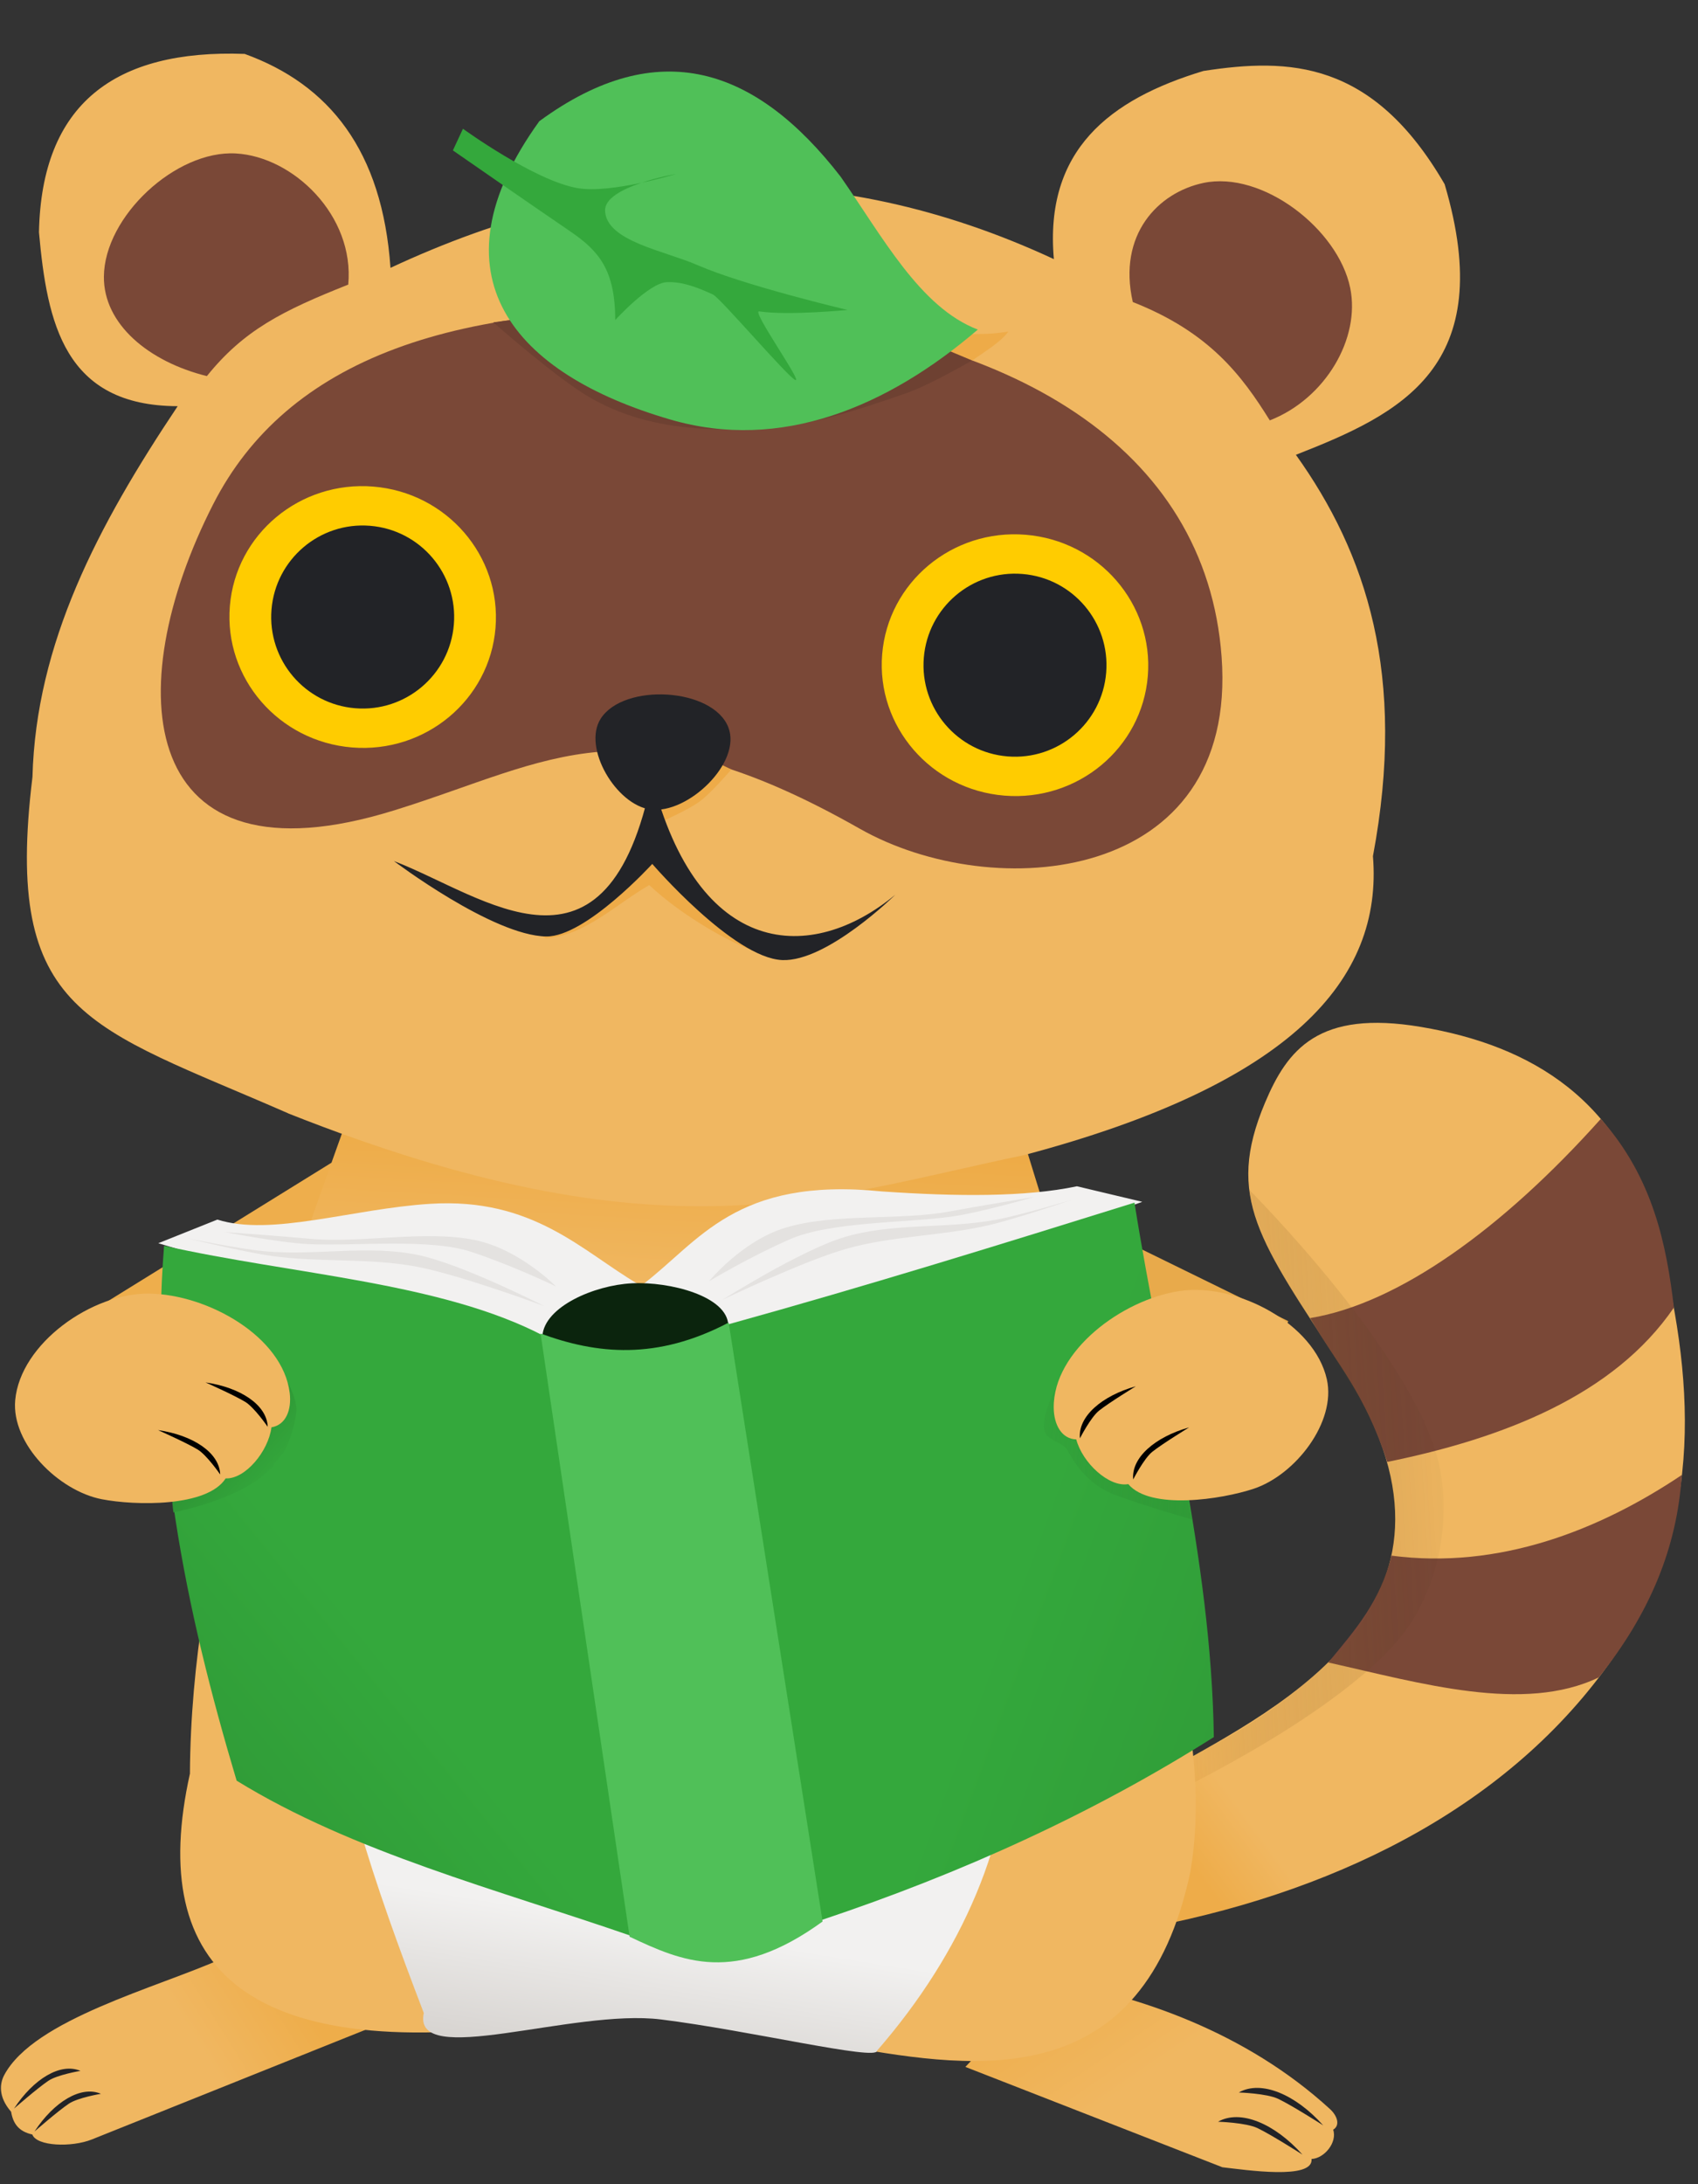 <?xml version="1.0" encoding="UTF-8" standalone="no"?>
<svg
   id="svg8"
   version="1.1"
   viewBox="0 0 140 180"
   height="180mm"
   width="140mm"
   sodipodi:docname="JotoBook.svg"
   inkscape:version="1.1 (c68e22c387, 2021-05-23)"
   xmlns:inkscape="http://www.inkscape.org/namespaces/inkscape"
   xmlns:sodipodi="http://sodipodi.sourceforge.net/DTD/sodipodi-0.dtd"
   xmlns:xlink="http://www.w3.org/1999/xlink"
   xmlns="http://www.w3.org/2000/svg"
   xmlns:svg="http://www.w3.org/2000/svg"
   xmlns:rdf="http://www.w3.org/1999/02/22-rdf-syntax-ns#"
   xmlns:cc="http://creativecommons.org/ns#"
   xmlns:dc="http://purl.org/dc/elements/1.1/">
  <rect x="0" y="0" width="140" height="180" fill="#333333" stroke="none"/>
  <sodipodi:namedview
     id="namedview351"
     pagecolor="#ffffff"
     bordercolor="#666666"
     borderopacity="1.0"
     inkscape:pageshadow="2"
     inkscape:pageopacity="0.0"
     inkscape:pagecheckerboard="0"
     inkscape:document-units="mm"
     showgrid="false"
     inkscape:zoom="0.32"
     inkscape:cx="303.125"
     inkscape:cy="614.0625"
     inkscape:window-width="1680"
     inkscape:window-height="987"
     inkscape:window-x="2552"
     inkscape:window-y="184"
     inkscape:window-maximized="1"
     inkscape:current-layer="svg8" />
  <defs
     id="defs2">
    <linearGradient
       id="linearGradient3569">
      <stop
         style="stop-color:#2d9034;stop-opacity:1"
         offset="0"
         id="stop3565" />
      <stop
         style="stop-color:#50c058;stop-opacity:1"
         offset="1"
         id="stop3567" />
    </linearGradient>
    <linearGradient
       id="linearGradient1909">
      <stop
         id="stop1905"
         offset="0"
         style="stop-color:#eeac49;stop-opacity:1" />
      <stop
         id="stop1907"
         offset="1"
         style="stop-color:#f0b761;stop-opacity:1" />
    </linearGradient>
    <linearGradient
       id="linearGradient1903">
      <stop
         style="stop-color:#140c02;stop-opacity:0.145"
         offset="0"
         id="stop1899" />
      <stop
         style="stop-color:#140c02;stop-opacity:0;"
         offset="1"
         id="stop1901" />
    </linearGradient>
    <linearGradient
       id="linearGradient1887">
      <stop
         style="stop-color:#140c02;stop-opacity:0.201"
         offset="0"
         id="stop1883" />
      <stop
         style="stop-color:#140c02;stop-opacity:0;"
         offset="1"
         id="stop1885" />
    </linearGradient>
    <linearGradient
       id="linearGradient1863">
      <stop
         id="stop1859"
         offset="0"
         style="stop-color:#d1cdc8;stop-opacity:1" />
      <stop
         id="stop1861"
         offset="1"
         style="stop-color:#f2f1f0;stop-opacity:1" />
    </linearGradient>
    <linearGradient
       id="linearGradient1853">
      <stop
         id="stop1849"
         offset="0"
         style="stop-color:#2e9635;stop-opacity:1;" />
      <stop
         id="stop1851"
         offset="1"
         style="stop-color:#2e9635;stop-opacity:0;" />
    </linearGradient>
    <linearGradient
       id="linearGradient1845">
      <stop
         id="stop1841"
         offset="0"
         style="stop-color:#2e9635;stop-opacity:1" />
      <stop
         id="stop1843"
         offset="1"
         style="stop-color:#34a83c;stop-opacity:1" />
    </linearGradient>
    <linearGradient
       id="linearGradient1837">
      <stop
         id="stop1833"
         offset="0"
         style="stop-color:#140c02;stop-opacity:0.419" />
      <stop
         id="stop1835"
         offset="1"
         style="stop-color:#140c02;stop-opacity:0;" />
    </linearGradient>
    <linearGradient
       id="linearGradient1827">
      <stop
         id="stop1823"
         offset="0"
         style="stop-color:#eeab48;stop-opacity:1" />
      <stop
         id="stop1825"
         offset="1"
         style="stop-color:#140c02;stop-opacity:0;" />
    </linearGradient>
    <linearGradient
       id="linearGradient1815">
      <stop
         id="stop1811"
         offset="0"
         style="stop-color:#7a4837;stop-opacity:1;" />
      <stop
         id="stop1813"
         offset="1"
         style="stop-color:#6e4132;stop-opacity:1" />
    </linearGradient>
    <linearGradient
       id="linearGradient1807">
      <stop
         id="stop1803"
         offset="0"
         style="stop-color:#f0b761;stop-opacity:1;" />
      <stop
         id="stop1805"
         offset="1"
         style="stop-color:#eeab48;stop-opacity:1" />
    </linearGradient>
    <linearGradient
       id="linearGradient1299">
      <stop
         id="stop1295"
         offset="0"
         style="stop-color:#2a8931;stop-opacity:1" />
      <stop
         id="stop1297"
         offset="1"
         style="stop-color:#34a83c;stop-opacity:1" />
    </linearGradient>
    <linearGradient
       id="linearGradient1371">
      <stop
         id="stop1367"
         offset="0"
         style="stop-color:#f0b761;stop-opacity:1;" />
      <stop
         id="stop1369"
         offset="1"
         style="stop-color:#eead4a;stop-opacity:1" />
    </linearGradient>
    <linearGradient
       id="linearGradient1365">
      <stop
         style="stop-color:#f2f1f0;stop-opacity:1"
         offset="0"
         id="stop1361" />
      <stop
         style="stop-color:#cfcbc7;stop-opacity:1"
         offset="1"
         id="stop1363" />
    </linearGradient>
    <linearGradient
       id="linearGradient1259">
      <stop
         id="stop1255"
         offset="0"
         style="stop-color:#f0b761;stop-opacity:1;" />
      <stop
         id="stop1257"
         offset="1"
         style="stop-color:#eeac49;stop-opacity:1" />
    </linearGradient>
    <linearGradient
       id="linearGradient1220">
      <stop
         id="stop1216"
         offset="0"
         style="stop-color:#eda73d;stop-opacity:1" />
      <stop
         id="stop1218"
         offset="1"
         style="stop-color:#f0b761;stop-opacity:1" />
    </linearGradient>
    <linearGradient
       id="linearGradient1045">
      <stop
         id="stop1041"
         offset="0"
         style="stop-color:#56d926;stop-opacity:1;" />
      <stop
         id="stop1043"
         offset="1"
         style="stop-color:#45af1f;stop-opacity:1" />
    </linearGradient>
    <linearGradient
       id="linearGradient1037">
      <stop
         id="stop1033"
         offset="0"
         style="stop-color:#ffffff;stop-opacity:1;" />
      <stop
         id="stop1035"
         offset="1"
         style="stop-color:#e6e6e6;stop-opacity:1" />
    </linearGradient>
    <linearGradient
       id="linearGradient1031">
      <stop
         style="stop-color:#ffffff;stop-opacity:1"
         offset="0"
         id="stop1027" />
      <stop
         style="stop-color:#b3b3b3;stop-opacity:1"
         offset="1"
         id="stop1029" />
    </linearGradient>
    <linearGradient
       id="linearGradient1015">
      <stop
         id="stop1011"
         offset="0"
         style="stop-color:#ffffff;stop-opacity:1" />
      <stop
         id="stop1013"
         offset="1"
         style="stop-color:#ececec;stop-opacity:1" />
    </linearGradient>
    <linearGradient
       id="linearGradient1007">
      <stop
         id="stop1003"
         offset="0"
         style="stop-color:#ececec;stop-opacity:1;" />
      <stop
         id="stop1005"
         offset="1"
         style="stop-color:#ffffff;stop-opacity:0.968" />
    </linearGradient>
    <linearGradient
       gradientTransform="matrix(0.156,0,0,0.156,129.833,136.246)"
       gradientUnits="userSpaceOnUse"
       y2="250.509"
       x2="183.318"
       y1="235.768"
       x1="152.324"
       id="linearGradient1009"
       xlink:href="#linearGradient1007" />
    <linearGradient
       gradientTransform="matrix(0.156,0,0,0.156,129.833,136.246)"
       gradientUnits="userSpaceOnUse"
       y2="231.61"
       x2="225.463"
       y1="247.863"
       x1="218.848"
       id="linearGradient1017"
       xlink:href="#linearGradient1015" />
    <linearGradient
       gradientTransform="matrix(0.156,0,0,0.156,129.833,136.246)"
       gradientUnits="userSpaceOnUse"
       y2="223.578"
       x2="230.66"
       y1="220.035"
       x1="231.841"
       id="linearGradient1025"
       xlink:href="#linearGradient1031" />
    <radialGradient
       gradientUnits="userSpaceOnUse"
       gradientTransform="matrix(0.3,-0.26,0.242,0.279,53.177,164.106)"
       r="27.225"
       fy="196.131"
       fx="202.627"
       cy="196.131"
       cx="202.627"
       id="radialGradient1039"
       xlink:href="#linearGradient1037" />
    <radialGradient
       gradientUnits="userSpaceOnUse"
       gradientTransform="matrix(-0.318,0.302,-0.302,-0.319,290.506,175.9)"
       r="22.624"
       fy="212.969"
       fx="203.414"
       cy="212.969"
       cx="203.414"
       id="radialGradient1047"
       xlink:href="#linearGradient1045" />
    <filter
       height="1.272"
       y="-0.136"
       width="1.27"
       x="-0.135"
       id="filter1931"
       style="color-interpolation-filters:sRGB">
      <feGaussianBlur
         id="feGaussianBlur1933"
         stdDeviation="1.721" />
    </filter>
    <linearGradient
       gradientTransform="translate(-81.017,-46.631)"
       gradientUnits="userSpaceOnUse"
       y2="180.287"
       x2="-39.422"
       y1="176.421"
       x1="-38.388"
       id="linearGradient1501"
       xlink:href="#linearGradient3569" />
    <linearGradient
       gradientTransform="matrix(0.202,0,0,0.157,-154.211,108.83)"
       y2="17.749"
       x2="-263.572"
       y1="38.116"
       x1="-205.012"
       gradientUnits="userSpaceOnUse"
       id="linearGradient1325-0"
       xlink:href="#linearGradient1299" />
    <linearGradient
       gradientTransform="matrix(0.202,0,0,0.157,-154.211,108.83)"
       gradientUnits="userSpaceOnUse"
       y2="25.54"
       x2="-326.837"
       y1="47.392"
       x1="-366.517"
       id="linearGradient1301-1"
       xlink:href="#linearGradient1299" />
    <linearGradient
       gradientTransform="matrix(1,0,0,0.942,-175.322,-59.147)"
       gradientUnits="userSpaceOnUse"
       y2="192.445"
       x2="-41.338"
       y1="189.438"
       x1="-40.613"
       id="linearGradient1359-0"
       xlink:href="#linearGradient1365" />
    <linearGradient
       gradientUnits="userSpaceOnUse"
       y2="179.702"
       x2="-39.188"
       y1="176.461"
       x1="-38.787"
       id="linearGradient1222-19"
       xlink:href="#linearGradient1220"
       gradientTransform="translate(-175.322,-70.189)" />
    <linearGradient
       gradientUnits="userSpaceOnUse"
       y2="190.782"
       x2="-33.29"
       y1="192.553"
       x1="-32.206"
       id="linearGradient1432-5"
       xlink:href="#linearGradient1371" />
    <linearGradient
       gradientUnits="userSpaceOnUse"
       y2="190.226"
       x2="-45.235"
       y1="191.061"
       x1="-46.772"
       id="linearGradient1373-6"
       xlink:href="#linearGradient1371"
       gradientTransform="translate(-175.322,-70.189)" />
    <linearGradient
       gradientUnits="userSpaceOnUse"
       y2="161.773"
       x2="-122.325"
       y1="162.6"
       x1="-116.743"
       id="linearGradient1855-7-9"
       xlink:href="#linearGradient1853"
       gradientTransform="matrix(1.191,0,0,1.183,-64.287,-78.856)" />
    <linearGradient
       gradientUnits="userSpaceOnUse"
       y2="161.503"
       x2="-132.215"
       y1="161.045"
       x1="-132.712"
       id="linearGradient1847-9-3"
       xlink:href="#linearGradient1845"
       gradientTransform="matrix(1.516,0,0,1.383,-19.824,-111.194)" />
    <linearGradient
       gradientUnits="userSpaceOnUse"
       y2="163.031"
       x2="-113.287"
       y1="162.998"
       x1="-118.4"
       id="linearGradient1829-7-5"
       xlink:href="#linearGradient1827"
       gradientTransform="translate(-61.442,-34.344)" />
    <linearGradient
       y2="188.993"
       x2="-30.333"
       y1="188.355"
       x1="-29.34"
       gradientTransform="translate(-149.107,-54.254)"
       gradientUnits="userSpaceOnUse"
       id="linearGradient2283-4"
       xlink:href="#linearGradient1259" />
    <linearGradient
       gradientTransform="matrix(1,0,0,0.942,-81.169,-35.268)"
       gradientUnits="userSpaceOnUse"
       y2="192.445"
       x2="-41.338"
       y1="189.438"
       x1="-40.613"
       id="linearGradient1359-0-7"
       xlink:href="#linearGradient1365" />
    <linearGradient
       gradientUnits="userSpaceOnUse"
       y2="179.702"
       x2="-39.188"
       y1="176.461"
       x1="-38.787"
       id="linearGradient1222-19-1"
       xlink:href="#linearGradient1220"
       gradientTransform="translate(-81.169,-46.31)" />
    <linearGradient
       gradientUnits="userSpaceOnUse"
       y2="190.782"
       x2="-33.29"
       y1="192.553"
       x1="-32.206"
       id="linearGradient1432-5-3"
       xlink:href="#linearGradient1371" />
    <linearGradient
       gradientUnits="userSpaceOnUse"
       y2="190.226"
       x2="-45.235"
       y1="191.061"
       x1="-46.772"
       id="linearGradient1373-6-7"
       xlink:href="#linearGradient1371"
       gradientTransform="translate(-81.169,-46.31)" />
    <linearGradient
       y2="188.993"
       x2="-30.333"
       y1="188.355"
       x1="-29.34"
       gradientTransform="translate(-149.107,-54.254)"
       gradientUnits="userSpaceOnUse"
       id="linearGradient3054"
       xlink:href="#linearGradient1259" />
    <linearGradient
       y2="163.031"
       x2="-113.287"
       y1="162.998"
       x1="-118.4"
       gradientTransform="translate(-61.442,-34.344)"
       gradientUnits="userSpaceOnUse"
       id="linearGradient3056"
       xlink:href="#linearGradient1827" />
    <linearGradient
       gradientUnits="userSpaceOnUse"
       y2="163.031"
       x2="-113.287"
       y1="162.998"
       x1="-118.4"
       id="linearGradient1829-3"
       xlink:href="#linearGradient1827"
       gradientTransform="rotate(-2.42,854.596,204.655)" />
    <linearGradient
       gradientUnits="userSpaceOnUse"
       y2="161.503"
       x2="-132.215"
       y1="161.045"
       x1="-132.712"
       id="linearGradient1847-6"
       xlink:href="#linearGradient1845"
       gradientTransform="rotate(-2.42,852.999,196.788)" />
    <linearGradient
       gradientUnits="userSpaceOnUse"
       y2="161.773"
       x2="-122.325"
       y1="162.6"
       x1="-116.743"
       id="linearGradient1855-9"
       xlink:href="#linearGradient1853"
       gradientTransform="rotate(-2.42,852.135,216.235)" />
    <linearGradient
       gradientUnits="userSpaceOnUse"
       y2="151.338"
       x2="-117.565"
       y1="147.997"
       x1="-126.652"
       id="linearGradient1817-4"
       xlink:href="#linearGradient1815"
       gradientTransform="rotate(-2.42,854.596,204.655)" />
    <linearGradient
       gradientTransform="rotate(-2.42,854.86,217.182)"
       gradientUnits="userSpaceOnUse"
       y2="164.976"
       x2="-126.321"
       y1="164.923"
       x1="-128.753"
       id="linearGradient1865-2"
       xlink:href="#linearGradient1863" />
    <linearGradient
       gradientUnits="userSpaceOnUse"
       y2="168.56"
       x2="-118.368"
       y1="167.426"
       x1="-123.256"
       id="linearGradient1839-2"
       xlink:href="#linearGradient1837"
       gradientTransform="rotate(-2.42,854.596,204.655)" />
    <linearGradient
       gradientTransform="matrix(0.999,-0.042,0.04,0.942,-95.418,30.806)"
       gradientUnits="userSpaceOnUse"
       y2="192.445"
       x2="-41.338"
       y1="189.438"
       x1="-40.613"
       id="linearGradient1359-2-2"
       xlink:href="#linearGradient1365" />
    <linearGradient
       gradientUnits="userSpaceOnUse"
       y2="156.283"
       x2="-107.342"
       y1="151.104"
       x1="-125.884"
       id="linearGradient1809-1"
       xlink:href="#linearGradient1807"
       gradientTransform="rotate(-2.42,854.596,204.655)" />
    <linearGradient
       gradientTransform="matrix(0.999,-0.042,0.04,0.942,-95.835,30.68)"
       gradientUnits="userSpaceOnUse"
       y2="192.445"
       x2="-41.338"
       y1="189.438"
       x1="-40.613"
       id="linearGradient1359-3-8"
       xlink:href="#linearGradient1371" />
    <linearGradient
       gradientUnits="userSpaceOnUse"
       y2="179.702"
       x2="-39.188"
       y1="176.461"
       x1="-38.787"
       id="linearGradient1222-1-3"
       xlink:href="#linearGradient1220"
       gradientTransform="rotate(-2.42,416.989,2289.665)" />
    <linearGradient
       gradientUnits="userSpaceOnUse"
       y2="171.796"
       x2="-118.289"
       y1="170.393"
       x1="-123.069"
       id="linearGradient1897-9"
       xlink:href="#linearGradient1903"
       gradientTransform="rotate(-2.42,854.596,204.655)" />
    <linearGradient
       gradientUnits="userSpaceOnUse"
       y2="190.782"
       x2="-33.29"
       y1="192.553"
       x1="-32.206"
       id="linearGradient1432-0-1"
       xlink:href="#linearGradient1371" />
    <linearGradient
       gradientUnits="userSpaceOnUse"
       y2="159.577"
       x2="-118.184"
       y1="158.358"
       x1="-120.202"
       id="linearGradient1911-3"
       xlink:href="#linearGradient1909"
       gradientTransform="rotate(-2.42,854.596,204.655)" />
    <linearGradient
       gradientUnits="userSpaceOnUse"
       y2="168.858"
       x2="-111.613"
       y1="167.083"
       x1="-117.741"
       id="linearGradient1881-7"
       xlink:href="#linearGradient1887"
       gradientTransform="rotate(-2.42,847.251,190.71)" />
    <linearGradient
       gradientUnits="userSpaceOnUse"
       y2="190.226"
       x2="-45.235"
       y1="191.061"
       x1="-46.772"
       id="linearGradient1373-8-9"
       xlink:href="#linearGradient1371"
       gradientTransform="rotate(-2.42,416.989,2289.665)" />
    <linearGradient
       y2="188.993"
       x2="-30.333"
       y1="188.355"
       x1="-29.34"
       gradientTransform="translate(0.047,0.071)"
       gradientUnits="userSpaceOnUse"
       id="linearGradient3417"
       xlink:href="#linearGradient1259" />
  </defs>
  <rect
     y="-312.208"
     x="-387.609"
     height="282.634"
     width="268.626"
     id="rect1370-0-9-3-8"
     style="display:inline;fill:#f2f1f0;fill-opacity:1;stroke:none;stroke-width:0.748" />
  <g
     transform="matrix(5.209,-0.339,0.339,5.209,1131.939,-536.938)"
     id="g3527">
    <path
       id="path1481-9"
       d="m -221.559,119.639 c -1.076,0.401 -3.04,0.767 -3.569,1.616 -0.077,0.124 -0.124,0.332 0.07,0.587 0.019,0.184 0.095,0.317 0.311,0.38 0.055,0.19 0.605,0.246 0.933,0.139 l 4.443,-1.453 z"
       style="display:inline;fill:url(#linearGradient1373-6);fill-opacity:1;stroke:none;stroke-width:0.265px;stroke-linecap:butt;stroke-linejoin:miter;stroke-opacity:1" />
    <path
       id="path1638-0"
       d="m -208.158,108.381 4.04,2.315 -1.063,2.599 -3.544,-2.953 z"
       style="display:inline;opacity:0.97;fill:#eeae4c;fill-opacity:1;stroke:none;stroke-width:0.265px;stroke-linecap:butt;stroke-linejoin:miter;stroke-opacity:1" />
    <path
       id="path1638-82-9"
       d="m -219.037,107.22 -4.394,2.339 1.063,2.599 3.544,-2.953 z"
       style="display:inline;fill:#eeae4c;fill-opacity:1;stroke:none;stroke-width:0.265px;stroke-linecap:butt;stroke-linejoin:miter;stroke-opacity:1" />
    <g
       style="display:inline"
       id="g1439-6"
       transform="matrix(1.194,0,0,1.15,-168.925,-98.857)">
      <path
         style="display:inline;fill:url(#linearGradient1432-5);fill-opacity:1;stroke:none;stroke-width:0.265px;stroke-linecap:butt;stroke-linejoin:miter;stroke-opacity:1"
         d="m -33.225,191.031 c 1.196,0.294 2.577,0.887 3.625,2.021 0.089,0.096 0.125,0.231 0.024,0.285 0.046,0.178 -0.142,0.386 -0.311,0.382 0.011,0.293 -0.88,0.09 -1.183,0.034 l -3.307,-1.604 z"
         id="path1479-00" />
      <g
         transform="translate(-1.916,0.582)"
         style="fill:#222327;fill-opacity:1;stroke:none"
         id="g2018-8">
        <path
           id="path1066-0-0-3-9-2-5-3-3"
           d="m -27.788,192.687 c -0.336,-0.447 -0.779,-0.681 -1.086,-0.526 0,0 0.37,0.037 0.516,0.123 0.179,0.104 0.57,0.403 0.57,0.403 z"
           style="display:inline;fill:#222327;fill-opacity:1;stroke:none;stroke-width:0.105px;stroke-linecap:butt;stroke-linejoin:miter;stroke-opacity:1" />
        <path
           style="display:inline;fill:#222327;fill-opacity:1;stroke:none;stroke-width:0.105px;stroke-linecap:butt;stroke-linejoin:miter;stroke-opacity:1"
           d="m -28.087,193.069 c -0.336,-0.447 -0.779,-0.681 -1.086,-0.526 0,0 0.37,0.037 0.516,0.123 0.179,0.104 0.57,0.403 0.57,0.403 z"
           id="path1066-0-0-3-1-5-8-7-4-5" />
      </g>
    </g>
    <g
       id="g2736"
       transform="translate(-26.639,-15.344)">
      <path
         id="path1477-9-0-9"
         d="m -179.86,133.002 c 1.9,-0.911 5.352,-2.341 3.174,-6.192 -1.169,-2.067 -1.661,-2.781 -0.936,-4.232 0.409,-0.818 0.937,-1.415 2.539,-1.036 1.725,0.408 3.104,1.357 3.508,3.474 0.439,2.298 0.471,4.589 -1.052,6.565 -1.732,2.247 -4.517,3.461 -7.6,3.859 z"
         style="display:inline;fill:url(#linearGradient2283-4);fill-opacity:1;stroke:none;stroke-width:0.265px;stroke-linecap:butt;stroke-linejoin:miter;stroke-opacity:1" />
      <path
         style="display:inline;fill:#7a4837;fill-opacity:1;stroke:none;stroke-width:0.265px;stroke-linecap:butt;stroke-linejoin:miter;stroke-opacity:1"
         d="m -177.132,126.015 c 1.398,-0.137 3.112,-1.197 4.787,-2.84 0.769,0.984 0.906,2.063 0.959,3.047 -1.037,1.323 -2.824,1.884 -4.677,2.138 -0.291,-1.133 -0.697,-1.597 -1.068,-2.346 z"
         id="path2041-6-9-4" />
      <path
         style="display:inline;fill:#7a4837;fill-opacity:1;stroke:none;stroke-width:0.265px;stroke-linecap:butt;stroke-linejoin:miter;stroke-opacity:1"
         d="m -176.091,129.841 c 1.678,0.331 3.299,-0.185 4.657,-0.973 -0.147,1.135 -0.643,2.147 -1.515,3.103 -1.222,0.494 -2.813,-0.092 -4.249,-0.512 0.468,-0.494 0.882,-0.911 1.107,-1.618 z"
         id="path2043-8-5-9" />
      <path
         id="path1821-3-0"
         d="m -177.957,123.934 c 0,0 2.44,2.779 2.708,4.52 0.127,0.826 -0.095,1.761 -0.585,2.439 -0.921,1.275 -4.009,2.489 -4.009,2.489 l -0.013,-0.38 c 0.904,-0.446 1.695,-0.699 2.919,-1.756 0.784,-0.847 1.057,-1.786 0.886,-2.809 -0.129,-0.769 -0.692,-1.679 -1.089,-2.427 -0.234,-0.405 -0.448,-0.817 -0.594,-1.182 -0.147,-0.365 -0.211,-0.676 -0.223,-0.894 z"
         style="display:inline;opacity:0.294;fill:url(#linearGradient1829-7-5);fill-opacity:1;stroke:none;stroke-width:0.265px;stroke-linecap:butt;stroke-linejoin:miter;stroke-opacity:1" />
    </g>
    <path
       id="path1466-6"
       d="m -218.786,106.643 c -1.42,3.281 -2.859,6.558 -3.107,10.056 -0.89,3.054 0.605,4.678 5.479,4.276 1.437,-0.208 2.848,0.271 4.61,0.702 2.031,0.496 4.61,1.034 5.579,-2.405 0.471,-1.977 -0.149,-4.11 -0.568,-6.214 l -1.26,-5.275 c -3.043,-3.032 -9.941,-1.855 -10.734,-1.14 z"
       style="display:inline;fill:url(#linearGradient1222-19);fill-opacity:1;stroke:none;stroke-width:0.265px;stroke-linecap:butt;stroke-linejoin:miter;stroke-opacity:1" />
    <path
       id="path1475-4"
       d="m -218.452,120.71 c -1.289,-4.146 -2.204,-8.039 1.237,-10.076 1.914,-1.133 4.45,-1.396 6.182,0.556 3.243,3.656 2.577,7.662 -0.315,10.579 -0.005,0.163 -2.003,-0.454 -3.374,-0.715 -1.382,-0.263 -3.981,0.532 -3.73,-0.344 z"
       style="display:inline;fill:url(#linearGradient1359-0);fill-opacity:1;stroke:none;stroke-width:0.248px;stroke-linecap:butt;stroke-linejoin:miter;stroke-opacity:1" />
    <path
       id="path1466-0-90"
       d="m -219.667,106.398 c 5.75,2.725 8.272,1.874 11.561,1.411 4.283,-0.845 5.831,-2.394 5.8,-4.351 0.722,-2.819 0.204,-4.78 -0.803,-6.402 1.691,-0.538 3.288,-1.172 2.622,-4.11 -1.007,-2.032 -2.327,-2.151 -3.685,-2.032 -1.512,0.351 -2.591,1.086 -2.551,2.811 -3.397,-1.857 -6.891,-1.937 -10.465,-0.543 -0.008,-1.858 -0.78,-2.952 -2.079,-3.52 -2.043,-0.207 -3.253,0.579 -3.425,2.599 0.036,1.436 0.22,2.761 2.008,2.882 -1.383,1.802 -2.476,3.589 -2.669,5.693 -0.705,3.734 0.63,3.979 3.688,5.562 z"
       style="display:inline;fill:#f0b761;fill-opacity:1;stroke:none;stroke-width:0.265px;stroke-linecap:butt;stroke-linejoin:miter;stroke-opacity:1" />
    <path
       id="path1471-2"
       d="m -205.523,94.482 c 1.182,0.556 1.645,1.273 2.038,2.005 0.898,-0.285 1.515,-1.197 1.403,-2.005 -0.13,-0.941 -1.265,-1.939 -2.205,-1.804 -0.722,0.103 -1.409,0.724 -1.236,1.804 z"
       style="display:inline;fill:#7a4837;fill-opacity:1;stroke:none;stroke-width:0.265px;stroke-linecap:butt;stroke-linejoin:miter;stroke-opacity:1" />
    <path
       id="path1473-7"
       d="m -217.684,101.732 c -4.13,0.996 -4.227,-2.179 -2.539,-5.011 1.292,-2.168 3.98,-3.032 8.386,-2.472 4.36,0.554 7.321,2.59 7.35,5.913 0.031,3.596 -3.847,3.671 -5.878,2.338 -3.513,-2.307 -4.762,-1.384 -7.318,-0.768 z"
       style="display:inline;fill:#7a4837;fill-opacity:1;stroke:none;stroke-width:0.265px;stroke-linecap:butt;stroke-linejoin:miter;stroke-opacity:1" />
    <path
       style="display:inline;fill:none;stroke:none;stroke-width:0.147;stroke-linecap:round;stroke-linejoin:miter;stroke-miterlimit:4;stroke-dasharray:none;stroke-opacity:1"
       d="m -215.786,116.513 c 0.603,0.474 1.197,1.004 1.713,2.005"
       id="path879-1-7" />
    <path
       style="display:inline;fill:none;stroke:none;stroke-width:0.147;stroke-linecap:round;stroke-linejoin:miter;stroke-miterlimit:4;stroke-dasharray:none;stroke-opacity:1"
       d="m -213.846,117.09 c -0.852,0.066 -1.543,0.592 -2.128,0.924"
       id="path881-3-6" />
    <path
       id="path1471-9-6"
       d="m -217.872,93.403 c -1.064,0.344 -1.692,0.611 -2.321,1.296 -0.898,-0.285 -1.577,-0.922 -1.521,-1.674 0.07,-0.947 1.262,-1.918 2.205,-1.804 0.903,0.109 1.811,1.102 1.638,2.182 z"
       style="display:inline;fill:#7a4837;fill-opacity:1;stroke:none;stroke-width:0.265px;stroke-linecap:butt;stroke-linejoin:miter;stroke-opacity:1" />
    <path
       style="display:inline;fill:#eeab48;fill-opacity:1;stroke:none;stroke-width:0.265px;stroke-linecap:butt;stroke-linejoin:miter;stroke-opacity:1"
       d="m -213.435,102.166 c 0,0 0.397,-0.146 0.573,-0.26 0.199,-0.129 0.532,-0.472 0.532,-0.472 l -0.177,-0.1 -0.839,0.384 -0.301,0.213 z"
       id="path1801-0-0" />
    <path
       style="display:inline;fill:#222327;fill-opacity:1;stroke:none;stroke-width:0.153px;stroke-linecap:butt;stroke-linejoin:miter;stroke-opacity:1"
       d="m -214.337,100.5 c 0.399,-0.543 1.799,-0.375 2.003,0.267 0.18,0.568 -0.726,1.329 -1.31,1.215 -0.535,-0.105 -1.015,-1.042 -0.693,-1.482 z"
       id="path1011-5-0" />
    <path
       style="display:inline;fill:#eeab48;fill-opacity:1;stroke:none;stroke-width:0.265px;stroke-linecap:butt;stroke-linejoin:miter;stroke-opacity:1"
       d="m -215.425,103.903 c 0.624,-0.006 1.13,-0.459 1.683,-0.732 0.471,0.508 1.3,1.08 1.896,1.276 l -1.849,-1.961 -0.614,0.638 c -0.312,0.395 -0.857,0.479 -1.347,0.638 z"
       id="path1799-2-9" />
    <path
       style="display:inline;fill:#222327;fill-opacity:1;stroke:none;stroke-width:0.157px;stroke-linecap:butt;stroke-linejoin:miter;stroke-opacity:1"
       d="m -213.589,101.488 c -0.923,3.426 -2.76,1.683 -4.153,1.043 0,0 1.479,1.277 2.323,1.344 0.621,0.049 1.746,-1.034 1.746,-1.034 0,0 1.179,1.564 1.949,1.648 0.706,0.077 1.851,-0.914 1.851,-0.914 -1.398,1.012 -3.178,0.807 -3.716,-2.087 z"
       id="path1013-0-7" />
    <path
       style="display:inline;fill:#6e4132;fill-opacity:1;stroke:none;stroke-width:0.265px;stroke-linecap:butt;stroke-linejoin:miter;stroke-opacity:1"
       d="m -215.623,94.146 c 0,0 0.963,0.969 1.461,1.294 0.741,0.485 1.537,0.613 2.422,0.651 0.913,0.04 1.657,-0.161 2.539,-0.401 0.391,-0.106 1.096,-0.458 1.096,-0.458 l -0.512,-0.26 c -2.355,-0.308 -4.926,-0.988 -7.007,-0.826 z"
       id="path1786-8-8" />
    <ellipse
       ry="2.066"
       rx="2.105"
       cy="129.359"
       cx="-201.286"
       id="path992-7-8-6-4"
       style="display:inline;fill:#ffcc00;fill-opacity:1;stroke:none;stroke-width:0.616;stroke-linecap:round;stroke-miterlimit:4;stroke-dasharray:none;stroke-opacity:1"
       transform="rotate(8.377)" />
    <circle
       r="1.445"
       cy="129.359"
       cx="-201.286"
       id="path994-1-0-0-3"
       style="display:inline;fill:#222327;fill-opacity:1;stroke:none;stroke-width:0.637;stroke-linecap:round;stroke-miterlimit:4;stroke-dasharray:none;stroke-opacity:1"
       transform="rotate(8.377)" />
    <path
       style="display:inline;fill:#eeab48;fill-opacity:1;stroke:none;stroke-width:0.265px;stroke-linecap:butt;stroke-linejoin:miter;stroke-opacity:1"
       d="m -208.113,95.239 c 0.212,-0.134 0.458,-0.254 0.599,-0.419 -0.309,0.025 -0.334,0.012 -0.7,-0.003 l -0.36,0.193 z"
       id="path1819-7-6" />
    <ellipse
       ry="2.066"
       rx="2.105"
       cy="129.281"
       cx="-190.955"
       id="path992-7-3-2-8"
       style="display:inline;fill:#ffcc00;fill-opacity:1;stroke:none;stroke-width:0.616;stroke-linecap:round;stroke-miterlimit:4;stroke-dasharray:none;stroke-opacity:1"
       transform="rotate(8.377)" />
    <circle
       r="1.445"
       cy="129.281"
       cx="-190.955"
       id="path994-1-07-1-6"
       style="display:inline;fill:#222327;fill-opacity:1;stroke:none;stroke-width:0.637;stroke-linecap:round;stroke-miterlimit:4;stroke-dasharray:none;stroke-opacity:1"
       transform="rotate(8.377)" />
    <path
       id="path1569-4"
       d="m -214.688,91.022 c 1.968,-1.252 3.471,-0.615 4.687,1.183 0.6,0.989 1.118,2.145 2.007,2.552 -1.505,1.128 -3.229,1.723 -4.938,1.102 -2.416,-0.877 -3.676,-2.515 -1.757,-4.838 z"
       style="display:inline;fill:#50c058;fill-opacity:1;stroke:none;stroke-width:0.183px;stroke-linecap:butt;stroke-linejoin:miter;stroke-opacity:1" />
    <path
       id="path1573-2"
       d="m -215.903,91.065 c 0,0 1.075,0.893 1.746,1.053 0.523,0.125 1.565,-0.122 1.565,-0.122 0,0 -1.142,0.121 -1.155,0.504 -0.017,0.482 0.891,0.692 1.399,0.953 0.728,0.375 2.321,0.861 2.321,0.861 0,0 -0.935,0.031 -1.395,-0.068 -0.125,-0.027 0.619,1.175 0.501,1.119 -0.118,-0.056 -1.098,-1.371 -1.213,-1.433 -0.231,-0.124 -0.463,-0.236 -0.715,-0.241 -0.283,-0.005 -0.85,0.544 -0.85,0.544 0.049,-0.787 -0.181,-1.102 -0.622,-1.446 -0.624,-0.488 -1.763,-1.393 -1.763,-1.393 z"
       style="display:inline;fill:#34a83c;fill-opacity:1;stroke:none;stroke-width:0.2px;stroke-linecap:butt;stroke-linejoin:miter;stroke-opacity:1" />
    <path
       style="display:inline;fill:#f2f1f0;fill-opacity:1;stroke:none;stroke-width:0.047px;stroke-linecap:butt;stroke-linejoin:miter;stroke-opacity:1"
       d="m -221.848,108.31 0.956,-0.312 c 0.834,0.326 2.134,-0.032 3.367,-0.03 1.633,0.002 2.347,0.901 3.201,1.48 l -1.767,0.99 z"
       id="path1663-3" />
    <path
       style="display:inline;fill:url(#linearGradient1301-1);fill-opacity:1;stroke:none;stroke-width:0.047px;stroke-linecap:butt;stroke-linejoin:miter;stroke-opacity:1"
       d="m -221.758,108.356 c 2.007,0.589 4.335,0.858 5.9,1.815 l 0.781,9.548 c -2.093,-0.882 -4.324,-1.612 -6.087,-2.862 -0.632,-2.753 -1.026,-5.551 -0.595,-8.501 z"
       id="path1655-2" />
    <path
       style="display:inline;fill:#f2f1f0;fill-opacity:1;stroke:none;stroke-width:0.047px;stroke-linecap:butt;stroke-linejoin:miter;stroke-opacity:1"
       d="m -214.263,109.463 c 0.948,-0.628 1.579,-1.61 3.873,-1.227 1.18,0.159 2.256,0.237 3.08,0.119 l 1.014,0.312 -6.752,1.934 z"
       id="path1665-6" />
    <path
       style="display:inline;fill:url(#linearGradient1325-0);fill-opacity:1;stroke:none;stroke-width:0.047px;stroke-linecap:butt;stroke-linejoin:miter;stroke-opacity:1"
       d="m -212.95,110.173 c 2.261,-0.471 4.42,-0.991 6.53,-1.501 0.263,2.834 0.847,5.668 0.703,8.501 -1.97,1.074 -4.108,1.885 -6.384,2.483 z"
       id="path1657-6" />
    <path
       style="display:inline;fill:#0b240d;fill-opacity:1;stroke:none;stroke-width:0.047px;stroke-linecap:butt;stroke-linejoin:miter;stroke-opacity:1"
       d="m -215.889,110.166 c 0.062,-0.46 0.869,-0.747 1.463,-0.739 0.599,0.008 1.502,0.301 1.478,0.767 -0.029,0.556 -1.86,0.78 -1.86,0.78 0,0 -1.136,-0.403 -1.081,-0.808 z"
       id="path1661-5" />
    <path
       style="display:inline;fill:#50c058;fill-opacity:1;stroke:none;stroke-width:0.047px;stroke-linecap:butt;stroke-linejoin:miter;stroke-opacity:1"
       d="m -215.915,110.124 c 0.865,0.385 1.806,0.543 2.976,0.021 l 0.866,9.532 c -1.449,0.914 -2.256,0.484 -3.057,0.042 z"
       id="path1659-7" />
    <path
       style="display:inline;fill:url(#linearGradient1855-7-9);fill-opacity:1;stroke:none;stroke-width:0.314px;stroke-linecap:butt;stroke-linejoin:miter;stroke-opacity:1"
       d="m -207.788,111.411 c 0,0 -0.375,0.567 -0.271,0.807 0.049,0.112 0.272,0.17 0.325,0.281 0.092,0.192 0.273,0.557 0.689,0.748 0.473,0.216 1.204,0.474 1.204,0.474 -0.08,-0.641 -0.179,-0.949 -0.4,-1.577 z"
       id="path1765-6-7" />
    <path
       id="path1166-9-8-8"
       d="m -207.903,111.819 c 0.05,-0.894 1.188,-1.635 2.111,-1.709 0.899,-0.072 2.083,0.651 2.223,1.542 0.107,0.684 -0.593,1.473 -1.263,1.649 -0.519,0.136 -1.654,0.235 -1.974,-0.201 -0.31,0.033 -0.702,-0.385 -0.774,-0.758 -0.231,-0.022 -0.338,-0.255 -0.323,-0.523 z"
       style="display:inline;fill:#f0b761;fill-opacity:1;stroke:none;stroke-width:0.202px;stroke-linecap:butt;stroke-linejoin:miter;stroke-opacity:1" />
    <g
       style="display:inline;stroke:none"
       id="g1955-59"
       transform="matrix(0.326,0.228,-0.228,0.326,-152.35,59.562)">
      <path
         style="display:inline;fill:#000000;fill-opacity:1;stroke:none;stroke-width:0.265px;stroke-linecap:butt;stroke-linejoin:miter;stroke-opacity:1"
         d="m -36.8,185.259 c -0.961,1.026 -1.347,2.225 -0.828,2.919 0,0 -0.068,-0.932 0.079,-1.332 0.18,-0.489 0.748,-1.587 0.748,-1.587 z"
         id="path1066-0-0-3-9-2-5-4" />
      <path
         id="path1066-0-0-3-1-5-8-7-7"
         d="m -34.145,185.557 c -0.961,1.026 -1.347,2.225 -0.828,2.919 0,0 -0.068,-0.932 0.079,-1.332 0.18,-0.489 0.748,-1.587 0.748,-1.587 z"
         style="display:inline;fill:#000000;fill-opacity:1;stroke:none;stroke-width:0.265px;stroke-linecap:butt;stroke-linejoin:miter;stroke-opacity:1" />
    </g>
    <g
       transform="matrix(-1,0,0,1,-252.797,-70.892)"
       style="display:inline;fill:#222327;fill-opacity:1;stroke:none"
       id="g2018-0-7">
      <path
         style="display:inline;fill:#222327;fill-opacity:1;stroke:none;stroke-width:0.105px;stroke-linecap:butt;stroke-linejoin:miter;stroke-opacity:1"
         d="m -27.788,192.687 c -0.336,-0.447 -0.779,-0.681 -1.086,-0.526 0,0 0.37,0.037 0.516,0.123 0.179,0.104 0.57,0.403 0.57,0.403 z"
         id="path1066-0-0-3-9-2-5-3-4-3" />
      <path
         id="path1066-0-0-3-1-5-8-7-4-6-1"
         d="m -28.087,193.069 c -0.336,-0.447 -0.779,-0.681 -1.086,-0.526 0,0 0.37,0.037 0.516,0.123 0.179,0.104 0.57,0.403 0.57,0.403 z"
         style="display:inline;fill:#222327;fill-opacity:1;stroke:none;stroke-width:0.105px;stroke-linecap:butt;stroke-linejoin:miter;stroke-opacity:1" />
    </g>
    <path
       style="display:inline;fill:url(#linearGradient1847-9-3);fill-opacity:1;stroke:none;stroke-width:0.383px;stroke-linecap:butt;stroke-linejoin:miter;stroke-opacity:1"
       d="m -220.133,110.295 c 0,0 0.34,0.516 0.287,0.821 -0.039,0.225 -0.179,0.573 -0.288,0.675 -0.246,0.23 0.002,0.051 -0.265,0.26 -0.502,0.394 -1.486,0.515 -1.486,0.515 -0.066,-0.772 0.364,-1.07 0.645,-1.805 z"
       id="path1765-4-4-8" />
    <g
       style="display:inline"
       id="g1491-7"
       transform="translate(-174.997,-70.594)">
      <path
         style="display:inline;fill:#f0b761;fill-opacity:1;stroke:none;stroke-width:0.202px;stroke-linecap:butt;stroke-linejoin:miter;stroke-opacity:1"
         d="m -44.933,181.397 c -0.05,-0.894 -1.188,-1.635 -2.111,-1.709 -0.899,-0.072 -2.083,0.651 -2.223,1.542 -0.107,0.684 0.593,1.473 1.263,1.649 0.519,0.136 1.654,0.235 1.974,-0.201 0.31,0.033 0.702,-0.385 0.774,-0.758 0.231,-0.022 0.338,-0.255 0.323,-0.523 z"
         id="path1166-9-8-2-3" />
      <g
         transform="matrix(-0.326,0.228,0.228,0.326,-100.486,129.141)"
         id="g1955-5-3"
         style="display:inline;stroke:none">
        <path
           id="path1066-0-0-3-9-2-5-56-4"
           d="m -36.8,185.259 c -0.961,1.026 -1.347,2.225 -0.828,2.919 0,0 -0.068,-0.932 0.079,-1.332 0.18,-0.489 0.748,-1.587 0.748,-1.587 z"
           style="display:inline;fill:#000000;fill-opacity:1;stroke:none;stroke-width:0.265px;stroke-linecap:butt;stroke-linejoin:miter;stroke-opacity:1" />
        <path
           style="display:inline;fill:#000000;fill-opacity:1;stroke:none;stroke-width:0.265px;stroke-linecap:butt;stroke-linejoin:miter;stroke-opacity:1"
           d="m -34.145,185.557 c -0.961,1.026 -1.347,2.225 -0.828,2.919 0,0 -0.068,-0.932 0.079,-1.332 0.18,-0.489 0.748,-1.587 0.748,-1.587 z"
           id="path1066-0-0-3-1-5-8-7-2-6" />
      </g>
    </g>
    <g
       transform="translate(-175.322,-70.189)"
       style="display:inline"
       id="g1272-7">
      <path
         id="path1205-0"
         d="m -46.071,178.449 c 0,0 0.796,0.218 1.203,0.284 0.8,0.13 1.641,0.001 2.422,0.217 0.691,0.191 1.938,0.935 1.938,0.935 0,0 -1.29,-0.577 -1.971,-0.752 -0.741,-0.19 -1.523,-0.162 -2.272,-0.317 -0.447,-0.093 -1.32,-0.367 -1.32,-0.367 z"
         style="fill:#e4e2e0;fill-opacity:1;stroke:none;stroke-width:0.265px;stroke-linecap:butt;stroke-linejoin:miter;stroke-opacity:1" />
      <path
         id="path1205-6-5"
         d="m -45.469,178.391 c 0,0 0.921,0.126 1.328,0.192 0.8,0.13 1.833,-0.024 2.614,0.192 0.691,0.191 1.224,0.812 1.224,0.812 0,0 -0.64,-0.363 -1.291,-0.628 -0.649,-0.264 -1.817,-0.209 -2.564,-0.292 -0.454,-0.051 -1.311,-0.276 -1.311,-0.276 z"
         style="display:inline;fill:#e4e2e0;fill-opacity:1;stroke:none;stroke-width:0.265px;stroke-linecap:butt;stroke-linejoin:miter;stroke-opacity:1" />
    </g>
    <g
       transform="matrix(-0.999,-0.039,-0.039,0.999,-246.464,-71.506)"
       style="display:inline"
       id="g1272-4-2">
      <path
         id="path1205-69-6"
         d="m -46.071,178.449 c 0,0 0.796,0.218 1.203,0.284 0.8,0.13 1.641,0.001 2.422,0.217 0.691,0.191 1.938,0.935 1.938,0.935 0,0 -1.29,-0.577 -1.971,-0.752 -0.741,-0.19 -1.523,-0.162 -2.272,-0.317 -0.447,-0.093 -1.32,-0.367 -1.32,-0.367 z"
         style="fill:#e4e2e0;fill-opacity:1;stroke:none;stroke-width:0.265px;stroke-linecap:butt;stroke-linejoin:miter;stroke-opacity:1" />
      <path
         id="path1205-6-8-8"
         d="m -45.469,178.391 c 0,0 0.921,0.126 1.328,0.192 0.8,0.13 1.833,-0.024 2.614,0.192 0.691,0.191 1.224,0.812 1.224,0.812 0,0 -0.64,-0.363 -1.291,-0.628 -0.649,-0.264 -1.817,-0.209 -2.564,-0.292 -0.454,-0.051 -1.311,-0.276 -1.311,-0.276 z"
         style="display:inline;fill:#e4e2e0;fill-opacity:1;stroke:none;stroke-width:0.265px;stroke-linecap:butt;stroke-linejoin:miter;stroke-opacity:1" />
    </g>
  </g>
</svg>
